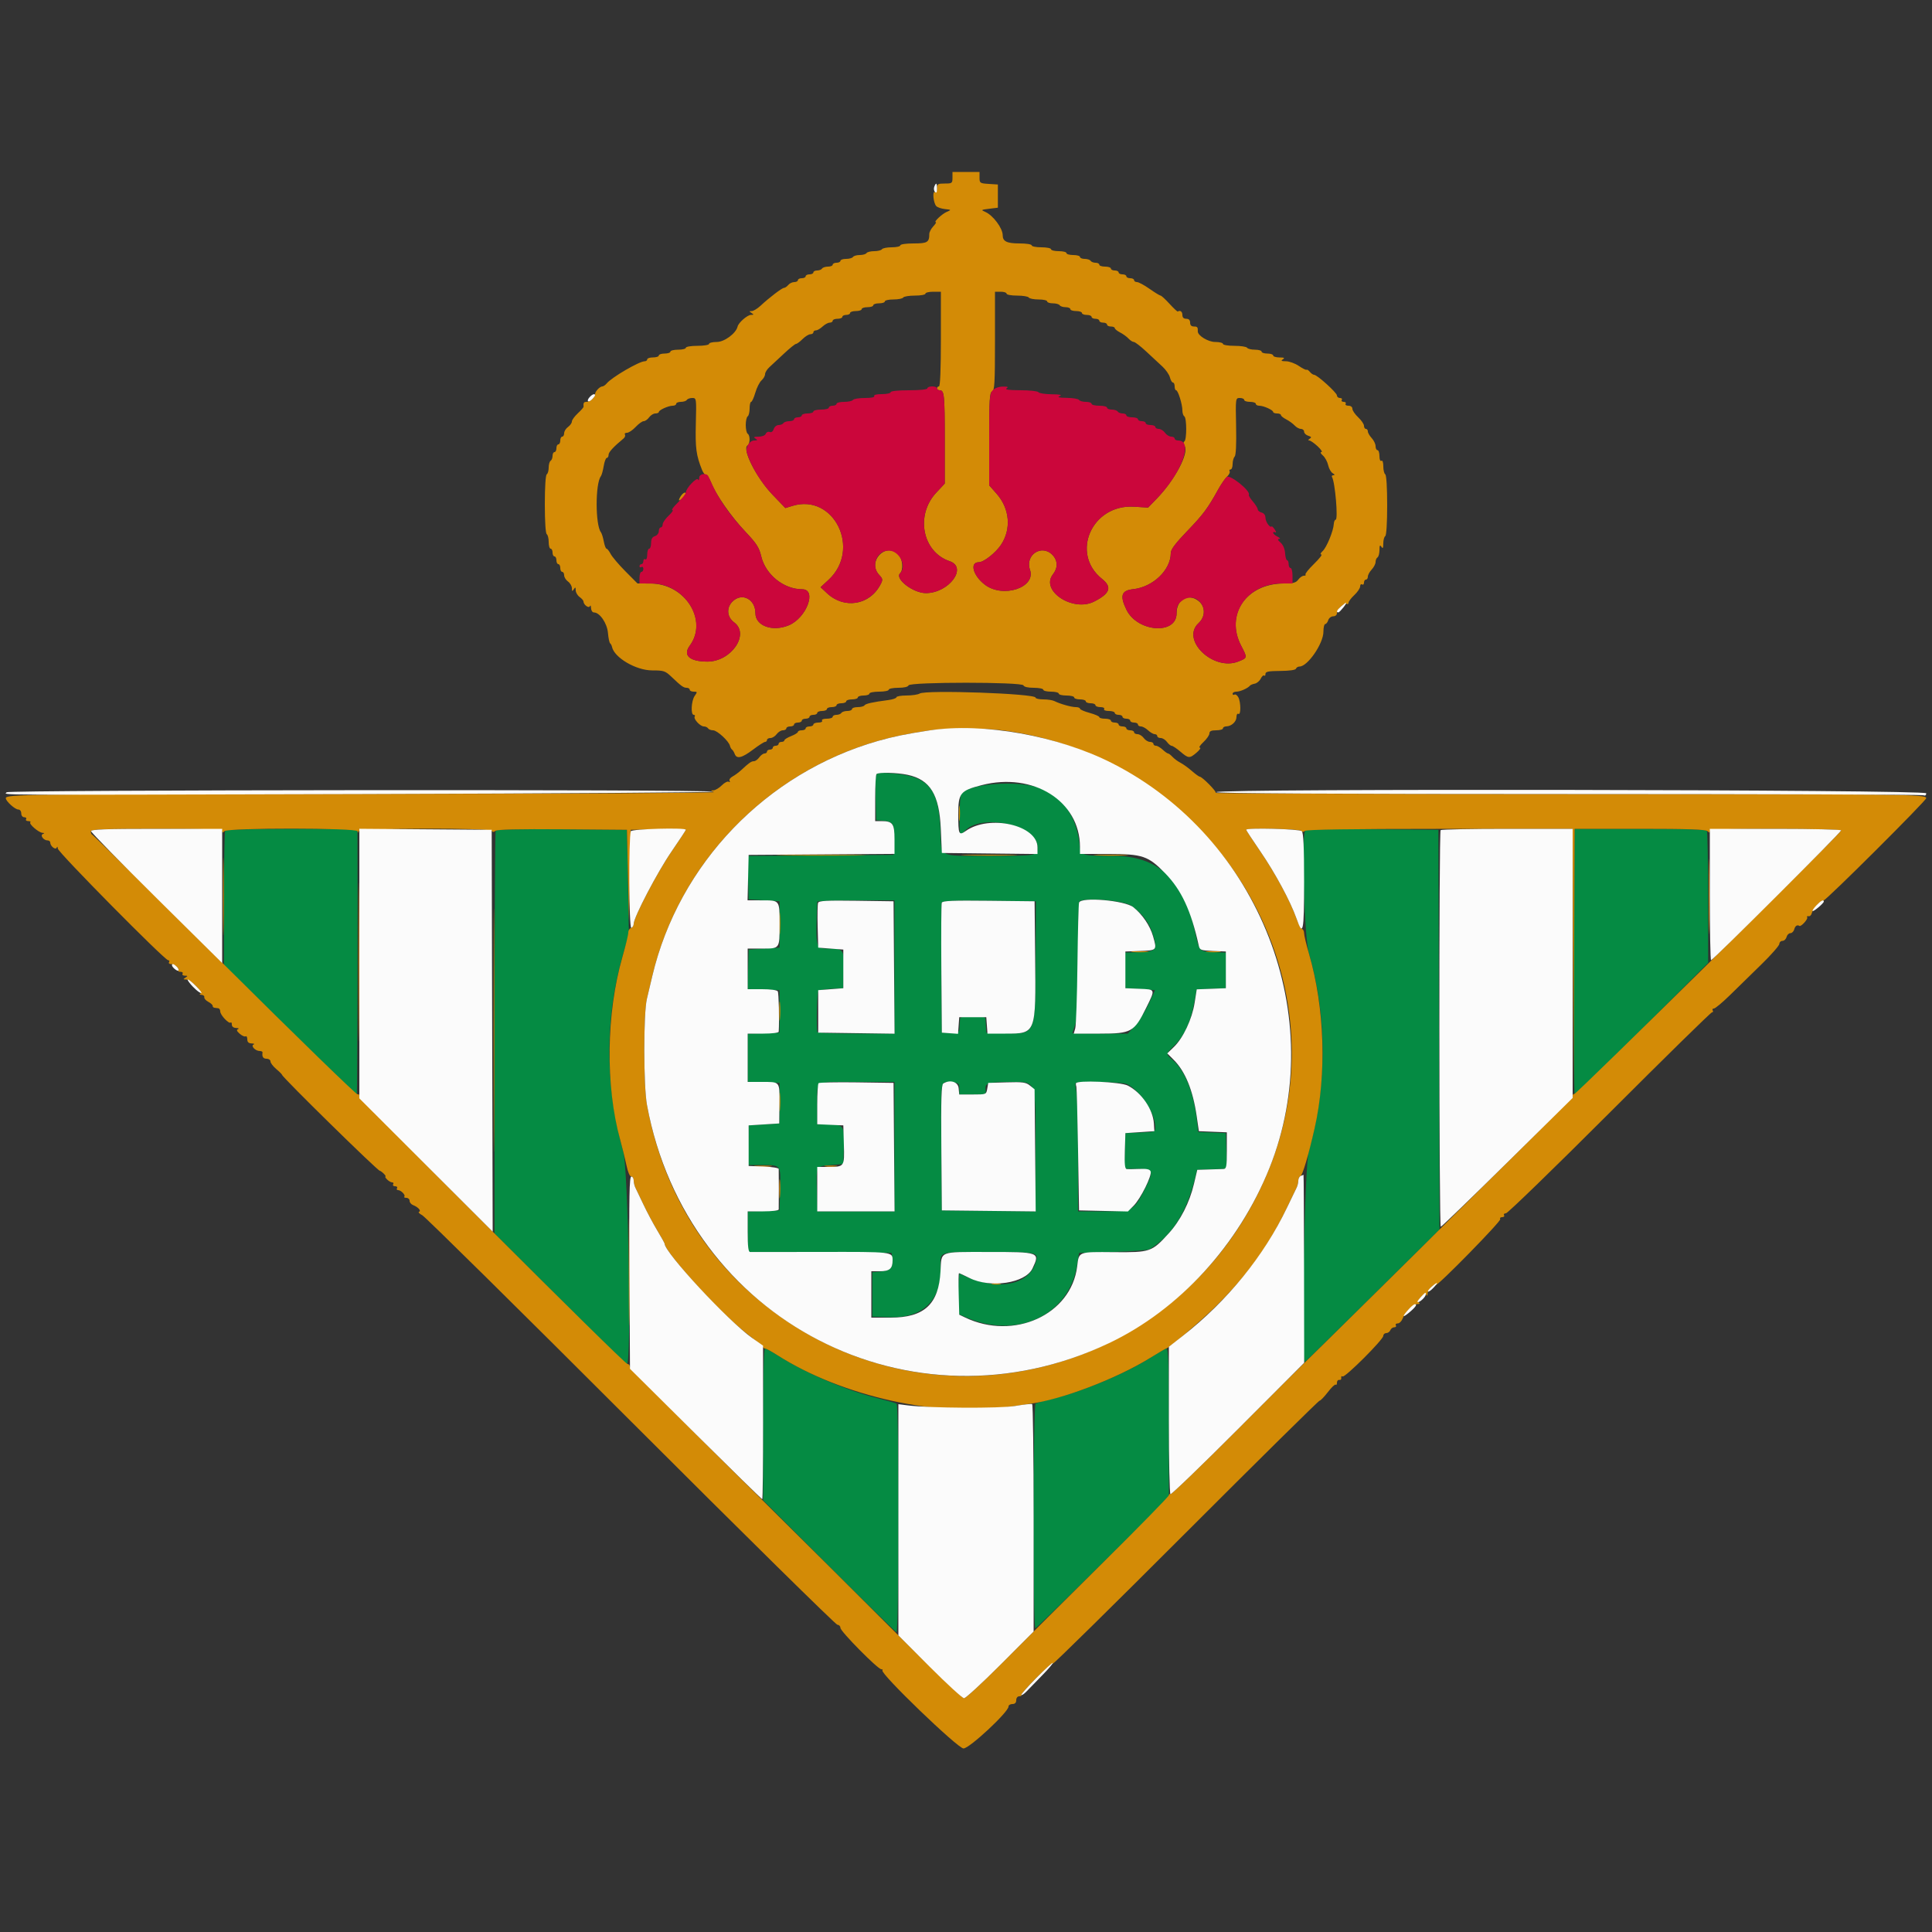 <svg id="svg" version="1.1" xmlns="http://www.w3.org/2000/svg" xmlns:xlink="http://www.w3.org/1999/xlink" width="400" height="400" viewBox="0, 0, 400,400"><rect x="0" y="0" width="400" height="400" fill="#333333" stroke="none"/><g id="svgg"><path id="path0" d="M181.396 160.467 C 181.272 160.789,181.223 163.020,181.286 165.426 L 181.400 169.800 182.870 169.922 C 184.942 170.095,185.255 170.670,185.118 174.063 L 185.000 177.000 169.887 177.105 L 154.774 177.210 154.887 181.705 L 155.000 186.200 158.200 186.400 L 161.400 186.600 161.400 191.400 L 161.400 196.200 158.200 196.400 L 155.000 196.600 154.886 200.684 L 154.772 204.767 158.086 204.884 L 161.400 205.000 161.400 209.400 L 161.400 213.800 158.100 213.916 L 154.800 214.032 154.800 219.000 L 154.800 223.968 158.100 224.084 L 161.400 224.200 161.400 228.400 L 161.400 232.600 158.200 232.800 L 155.000 233.000 154.886 237.100 L 154.772 241.200 157.686 241.206 C 161.735 241.215,161.648 241.102,161.514 246.232 L 161.400 250.600 158.100 250.716 L 154.800 250.832 154.800 255.011 L 154.800 259.190 169.700 259.295 L 184.600 259.400 184.720 260.834 C 184.866 262.571,184.320 263.097,182.195 263.270 L 180.600 263.400 180.600 268.000 L 180.600 272.600 184.287 272.715 C 191.104 272.927,194.997 269.090,194.755 262.396 C 194.633 259.023,194.093 259.199,204.524 259.206 C 215.013 259.213,215.109 259.235,214.396 261.452 C 212.814 266.375,205.873 267.363,198.700 263.687 C 198.535 263.603,198.400 265.448,198.400 267.789 L 198.400 272.045 200.100 272.782 C 210.596 277.334,221.303 272.308,222.984 262.041 L 223.417 259.400 230.408 259.200 C 234.254 259.090,237.670 258.837,238.000 258.638 C 242.674 255.818,245.738 250.973,247.512 243.600 L 247.848 242.200 250.939 242.083 L 254.030 241.966 253.915 238.283 L 253.800 234.600 250.937 234.483 L 248.075 234.366 247.796 231.883 C 247.175 226.346,245.358 221.724,242.984 219.640 C 241.276 218.140,241.265 218.297,243.226 216.374 C 245.194 214.446,246.520 211.581,247.235 207.715 L 247.768 204.831 250.784 204.715 L 253.800 204.600 253.915 200.919 L 254.030 197.237 251.357 197.119 C 248.272 196.982,248.338 197.054,247.392 192.800 C 245.005 182.072,239.737 177.203,230.508 177.194 C 223.683 177.187,223.797 177.229,223.485 174.600 C 222.813 168.920,220.026 164.996,215.388 163.197 C 210.850 161.438,200.341 162.230,198.979 164.433 C 198.642 164.979,198.515 172.424,198.839 172.624 C 198.988 172.716,199.331 172.524,199.603 172.197 C 202.884 168.243,214.800 170.732,214.800 175.371 C 214.800 177.202,214.805 177.201,204.667 177.194 C 194.012 177.187,194.943 177.691,194.707 171.800 C 194.364 163.225,192.218 160.700,184.789 160.127 C 182.218 159.929,181.577 159.993,181.396 160.467 M46.616 171.974 C 46.489 172.179,46.379 178.522,46.373 186.068 L 46.360 199.788 60.053 213.287 C 67.585 220.712,73.809 226.725,73.884 226.649 C 73.981 226.552,74.071 184.767,74.002 171.900 C 73.999 171.455,46.892 171.528,46.616 171.974 M102.625 171.960 C 102.499 172.164,102.393 191.019,102.391 213.861 L 102.385 255.391 115.893 268.893 C 123.322 276.318,129.580 282.395,129.800 282.397 C 130.779 282.405,130.079 242.137,129.036 238.400 C 125.247 224.835,125.207 210.816,128.918 197.872 L 130.200 193.400 130.000 182.600 L 129.800 171.800 116.327 171.695 C 108.366 171.633,102.760 171.741,102.625 171.960 M270.272 171.862 C 269.387 172.746,270.008 194.014,271.020 197.494 C 274.792 210.459,274.770 224.924,270.958 238.383 C 270.091 241.445,269.336 282.000,270.146 282.000 C 270.226 282.000,276.532 275.835,284.159 268.300 L 298.027 254.600 297.913 213.200 L 297.800 171.800 284.172 171.695 C 276.676 171.637,270.421 171.712,270.272 171.862 M325.908 198.900 C 325.849 213.915,325.895 226.331,326.011 226.491 C 326.127 226.651,332.394 220.608,339.937 213.063 L 353.653 199.343 353.639 185.854 C 353.631 178.435,353.519 172.193,353.389 171.982 C 353.246 171.751,347.780 171.600,339.585 171.600 L 326.016 171.600 325.908 198.900 M185.200 200.200 L 185.200 214.000 177.200 214.000 C 172.150 214.000,169.191 213.853,169.175 213.600 C 169.003 210.855,169.180 205.461,169.450 205.192 C 169.643 205.001,170.880 204.789,172.200 204.722 L 174.600 204.600 174.716 201.060 C 174.855 196.820,174.609 196.400,171.984 196.400 C 168.754 196.400,168.865 196.787,169.190 186.700 C 169.196 186.535,172.800 186.400,177.200 186.400 L 185.200 186.400 185.200 200.200 M214.418 198.552 C 214.351 214.354,214.455 214.099,208.141 213.915 L 204.200 213.800 204.137 212.600 C 204.102 211.940,204.057 211.175,204.037 210.900 C 204.011 210.555,203.194 210.400,201.400 210.400 C 199.606 210.400,198.789 210.555,198.763 210.900 C 198.743 211.175,198.698 211.940,198.663 212.600 C 198.603 213.746,198.519 213.800,196.800 213.800 L 195.000 213.800 194.894 200.603 C 194.836 193.345,194.877 187.177,194.985 186.896 C 195.137 186.498,197.297 186.409,204.825 186.493 L 214.469 186.600 214.418 198.552 M234.254 187.540 C 236.517 189.180,237.832 190.889,238.593 193.178 C 239.746 196.651,239.520 196.980,235.885 197.117 L 232.770 197.234 232.885 200.917 L 233.000 204.600 236.070 204.800 L 239.140 205.000 237.822 207.841 C 237.098 209.404,235.830 211.429,235.006 212.341 L 233.507 214.000 227.753 214.000 C 224.589 214.000,222.003 213.955,222.006 213.900 C 222.009 213.845,222.271 213.080,222.588 212.200 C 223.040 210.948,223.169 208.028,223.182 198.767 C 223.192 192.258,223.320 186.813,223.467 186.667 C 224.388 185.745,232.706 186.419,234.254 187.540 M185.200 237.400 L 185.200 250.800 177.226 250.800 L 169.251 250.800 169.126 246.559 C 168.973 241.418,168.956 241.449,172.085 241.200 L 174.600 241.000 174.716 237.460 C 174.859 233.093,174.660 232.800,171.551 232.800 L 169.200 232.800 169.200 228.667 C 169.200 223.531,168.369 224.000,177.467 224.000 L 185.200 224.000 185.200 237.400 M198.614 225.400 L 198.629 226.600 201.414 226.600 C 204.122 226.600,204.196 226.573,204.066 225.645 C 203.869 224.251,204.568 224.013,208.871 224.006 C 214.724 223.997,214.400 223.151,214.400 238.461 L 214.400 250.814 204.700 250.707 L 195.000 250.600 194.894 237.803 C 194.773 223.076,194.650 223.914,196.896 224.077 C 198.491 224.192,198.601 224.276,198.614 225.400 M233.326 224.447 C 236.166 225.899,239.200 230.522,239.200 233.398 C 239.200 234.329,239.081 234.371,236.100 234.483 L 233.000 234.600 232.885 238.300 L 232.770 242.000 235.398 242.000 C 238.807 242.000,238.960 242.415,236.974 246.277 C 234.699 250.699,234.506 250.800,228.346 250.800 L 223.200 250.800 223.190 239.100 C 223.185 232.665,223.026 226.734,222.837 225.920 C 222.648 225.106,222.592 224.341,222.713 224.220 C 223.134 223.799,232.449 223.998,233.326 224.447 M158.000 294.914 L 158.000 310.627 171.606 324.214 C 179.090 331.686,185.390 337.860,185.606 337.933 C 186.126 338.109,186.149 290.939,185.629 290.618 C 185.425 290.492,183.572 289.961,181.511 289.438 C 174.862 287.752,166.624 284.198,160.892 280.544 C 159.733 279.805,158.608 279.200,158.392 279.200 C 158.143 279.200,158.000 284.912,158.000 294.914 M238.600 280.837 C 233.559 284.143,224.305 288.071,218.020 289.572 C 216.266 289.990,214.645 290.449,214.416 290.590 C 213.875 290.925,213.831 337.327,214.372 337.133 C 214.577 337.060,220.877 330.926,228.372 323.503 L 242.000 310.006 242.000 294.603 C 242.000 282.531,241.892 279.207,241.500 279.231 C 241.225 279.249,239.920 279.971,238.600 280.837 " stroke="none" fill="#058b43" fill-rule="evenodd"></path><path id="path1" d="M197.200 36.800 C 197.200 37.933,197.111 38.000,195.600 38.000 C 194.150 38.000,194.000 38.096,194.000 39.024 C 194.000 39.654,193.834 39.945,193.569 39.781 C 192.996 39.427,193.243 42.032,193.842 42.670 C 194.085 42.929,194.895 43.207,195.642 43.289 C 196.992 43.436,196.994 43.440,196.000 43.873 C 195.010 44.304,193.219 46.000,193.754 46.000 C 193.906 46.000,193.664 46.394,193.216 46.875 C 192.767 47.357,192.400 48.062,192.400 48.443 C 192.400 50.165,192.011 50.400,189.157 50.400 C 187.586 50.400,186.400 50.572,186.400 50.800 C 186.400 51.020,185.601 51.200,184.624 51.200 C 183.647 51.200,182.736 51.380,182.600 51.600 C 182.464 51.820,181.744 52.000,181.000 52.000 C 180.256 52.000,179.536 52.180,179.400 52.400 C 179.264 52.620,178.634 52.800,178.000 52.800 C 177.366 52.800,176.736 52.980,176.600 53.200 C 176.464 53.420,175.823 53.600,175.176 53.600 C 174.529 53.600,174.000 53.780,174.000 54.000 C 174.000 54.220,173.640 54.400,173.200 54.400 C 172.760 54.400,172.400 54.580,172.400 54.800 C 172.400 55.020,171.961 55.200,171.424 55.200 C 170.887 55.200,170.336 55.380,170.200 55.600 C 170.064 55.820,169.603 56.000,169.176 56.000 C 168.749 56.000,168.400 56.180,168.400 56.400 C 168.400 56.620,168.040 56.800,167.600 56.800 C 167.160 56.800,166.800 56.980,166.800 57.200 C 166.800 57.420,166.440 57.600,166.000 57.600 C 165.560 57.600,165.200 57.780,165.200 58.000 C 165.200 58.220,164.862 58.400,164.449 58.400 C 164.036 58.400,163.474 58.670,163.200 59.000 C 162.926 59.330,162.534 59.600,162.328 59.600 C 161.914 59.600,159.305 61.585,157.463 63.300 C 156.813 63.905,155.993 64.403,155.641 64.406 C 155.081 64.411,155.076 64.461,155.600 64.800 C 156.110 65.129,156.092 65.189,155.482 65.194 C 154.734 65.200,152.899 66.801,152.709 67.613 C 152.380 69.022,149.980 70.800,148.407 70.800 C 147.523 70.800,146.800 70.980,146.800 71.200 C 146.800 71.422,145.733 71.600,144.400 71.600 C 143.067 71.600,142.000 71.778,142.000 72.000 C 142.000 72.220,141.280 72.400,140.400 72.400 C 139.520 72.400,138.800 72.580,138.800 72.800 C 138.800 73.020,138.260 73.200,137.600 73.200 C 136.940 73.200,136.400 73.380,136.400 73.600 C 136.400 73.820,135.860 74.000,135.200 74.000 C 134.540 74.000,134.000 74.180,134.000 74.400 C 134.000 74.620,133.758 74.800,133.461 74.800 C 132.348 74.800,126.675 78.104,125.634 79.359 C 125.341 79.712,124.931 80.000,124.722 80.000 C 124.196 80.000,123.200 81.046,123.200 81.600 C 123.200 82.262,122.161 83.200,121.429 83.200 C 120.873 83.200,120.747 83.410,120.820 84.221 C 120.831 84.343,120.291 84.955,119.620 85.582 C 118.949 86.208,118.400 86.969,118.400 87.272 C 118.400 87.575,118.040 88.083,117.600 88.400 C 117.160 88.717,116.800 89.297,116.800 89.688 C 116.800 90.080,116.620 90.400,116.400 90.400 C 116.180 90.400,116.000 90.760,116.000 91.200 C 116.000 91.640,115.820 92.000,115.600 92.000 C 115.380 92.000,115.200 92.360,115.200 92.800 C 115.200 93.240,115.020 93.600,114.800 93.600 C 114.580 93.600,114.400 93.949,114.400 94.376 C 114.400 94.803,114.220 95.264,114.000 95.400 C 113.780 95.536,113.600 96.166,113.600 96.800 C 113.600 97.434,113.420 98.064,113.200 98.200 C 112.962 98.347,112.800 100.863,112.800 104.400 C 112.800 107.937,112.962 110.453,113.200 110.600 C 113.420 110.736,113.600 111.467,113.600 112.224 C 113.600 112.981,113.780 113.600,114.000 113.600 C 114.220 113.600,114.400 113.960,114.400 114.400 C 114.400 114.840,114.580 115.200,114.800 115.200 C 115.020 115.200,115.200 115.560,115.200 116.000 C 115.200 116.440,115.380 116.800,115.600 116.800 C 115.820 116.800,116.000 117.160,116.000 117.600 C 116.000 118.040,116.180 118.400,116.400 118.400 C 116.620 118.400,116.800 118.720,116.800 119.112 C 116.800 119.503,117.160 120.083,117.600 120.400 C 118.040 120.717,118.403 121.342,118.406 121.788 C 118.411 122.459,118.480 122.496,118.800 122.000 C 119.120 121.504,119.189 121.541,119.194 122.212 C 119.197 122.658,119.560 123.283,120.000 123.600 C 120.440 123.917,120.800 124.330,120.800 124.517 C 120.800 125.207,121.921 126.029,122.136 125.496 C 122.247 125.223,122.351 125.405,122.368 125.900 C 122.386 126.395,122.655 126.800,122.966 126.800 C 124.170 126.800,125.699 129.031,125.872 131.040 C 125.964 132.105,126.165 133.072,126.319 133.188 C 126.474 133.305,126.648 133.634,126.707 133.920 C 127.165 136.153,131.677 138.800,135.025 138.800 C 137.414 138.800,137.739 138.907,138.992 140.100 C 141.072 142.081,141.514 142.400,142.183 142.400 C 142.522 142.400,142.800 142.580,142.800 142.800 C 142.800 143.020,143.170 143.200,143.623 143.200 C 144.393 143.200,144.406 143.257,143.823 144.089 C 143.121 145.090,142.973 148.000,143.624 148.000 C 143.857 148.000,143.950 148.157,143.832 148.348 C 143.528 148.840,144.966 150.400,145.723 150.400 C 146.070 150.400,146.464 150.580,146.600 150.800 C 146.736 151.020,147.203 151.200,147.637 151.200 C 148.471 151.200,150.908 153.444,151.132 154.418 C 151.205 154.734,151.398 155.084,151.561 155.196 C 151.725 155.308,151.975 155.715,152.117 156.100 C 152.520 157.194,153.621 156.932,155.908 155.198 C 157.068 154.319,158.193 153.600,158.408 153.600 C 158.624 153.600,158.800 153.420,158.800 153.200 C 158.800 152.980,159.120 152.800,159.512 152.800 C 159.903 152.800,160.483 152.440,160.800 152.000 C 161.117 151.560,161.697 151.200,162.088 151.200 C 162.480 151.200,162.800 151.020,162.800 150.800 C 162.800 150.580,163.160 150.400,163.600 150.400 C 164.040 150.400,164.400 150.220,164.400 150.000 C 164.400 149.780,164.760 149.600,165.200 149.600 C 165.640 149.600,166.000 149.420,166.000 149.200 C 166.000 148.980,166.360 148.800,166.800 148.800 C 167.240 148.800,167.600 148.620,167.600 148.400 C 167.600 148.180,167.960 148.000,168.400 148.000 C 168.840 148.000,169.200 147.820,169.200 147.600 C 169.200 147.380,169.650 147.200,170.200 147.200 C 170.750 147.200,171.200 147.020,171.200 146.800 C 171.200 146.580,171.650 146.400,172.200 146.400 C 172.750 146.400,173.200 146.220,173.200 146.000 C 173.200 145.780,173.650 145.600,174.200 145.600 C 174.750 145.600,175.200 145.420,175.200 145.200 C 175.200 144.980,175.740 144.800,176.400 144.800 C 177.060 144.800,177.600 144.620,177.600 144.400 C 177.600 144.180,178.140 144.000,178.800 144.000 C 179.460 144.000,180.000 143.820,180.000 143.600 C 180.000 143.380,180.900 143.200,182.000 143.200 C 183.100 143.200,184.000 143.020,184.000 142.800 C 184.000 142.580,184.885 142.400,185.967 142.400 C 187.184 142.400,187.997 142.210,188.100 141.900 C 188.342 141.173,211.658 141.173,211.900 141.900 C 212.003 142.210,212.816 142.400,214.033 142.400 C 215.115 142.400,216.000 142.580,216.000 142.800 C 216.000 143.020,216.720 143.200,217.600 143.200 C 218.480 143.200,219.200 143.380,219.200 143.600 C 219.200 143.820,219.920 144.000,220.800 144.000 C 221.680 144.000,222.400 144.180,222.400 144.400 C 222.400 144.620,222.940 144.800,223.600 144.800 C 224.260 144.800,224.800 144.980,224.800 145.200 C 224.800 145.420,225.250 145.600,225.800 145.600 C 226.350 145.600,226.800 145.780,226.800 146.000 C 226.800 146.220,227.261 146.400,227.824 146.400 C 228.404 146.400,228.740 146.573,228.600 146.800 C 228.456 147.033,228.863 147.200,229.576 147.200 C 230.249 147.200,230.800 147.380,230.800 147.600 C 230.800 147.820,231.160 148.000,231.600 148.000 C 232.040 148.000,232.400 148.180,232.400 148.400 C 232.400 148.620,232.760 148.800,233.200 148.800 C 233.640 148.800,234.000 148.980,234.000 149.200 C 234.000 149.420,234.360 149.600,234.800 149.600 C 235.240 149.600,235.600 149.780,235.600 150.000 C 235.600 150.220,235.878 150.400,236.217 150.400 C 236.556 150.400,237.220 150.760,237.692 151.200 C 238.164 151.640,238.787 152.000,239.075 152.000 C 239.364 152.000,239.600 152.180,239.600 152.400 C 239.600 152.620,239.920 152.800,240.312 152.800 C 240.703 152.800,241.283 153.160,241.600 153.600 C 241.917 154.040,242.362 154.407,242.588 154.416 C 242.815 154.425,243.623 154.965,244.385 155.616 C 246.067 157.054,246.290 157.066,247.762 155.800 C 248.401 155.250,248.697 154.800,248.420 154.800 C 248.142 154.800,248.474 154.278,249.158 153.640 C 249.841 153.001,250.400 152.191,250.400 151.840 C 250.400 151.375,250.784 151.200,251.800 151.200 C 252.570 151.200,253.200 151.020,253.200 150.800 C 253.200 150.580,253.515 150.394,253.900 150.387 C 254.972 150.368,256.000 149.411,256.000 148.432 C 256.000 147.948,256.180 147.664,256.400 147.800 C 256.937 148.132,256.921 145.374,256.380 144.363 C 256.149 143.931,255.789 143.683,255.580 143.812 C 255.371 143.942,255.200 143.857,255.200 143.624 C 255.200 143.391,255.562 143.200,256.005 143.200 C 256.776 143.200,258.378 142.481,258.800 141.946 C 258.910 141.807,259.355 141.625,259.790 141.543 C 260.224 141.460,260.780 140.991,261.026 140.499 C 261.271 140.007,261.590 139.724,261.736 139.869 C 261.881 140.014,262.000 139.863,262.000 139.532 C 262.000 139.050,262.615 138.926,265.085 138.910 C 266.978 138.898,268.227 138.719,268.318 138.445 C 268.400 138.200,268.728 138.000,269.047 138.000 C 270.729 138.000,274.000 133.238,274.000 130.788 C 274.000 129.915,274.168 129.200,274.373 129.200 C 274.578 129.200,274.860 128.840,275.000 128.400 C 275.140 127.960,275.602 127.600,276.027 127.600 C 276.475 127.600,276.800 127.326,276.800 126.947 C 276.800 126.172,278.352 124.723,278.852 125.032 C 279.043 125.150,279.200 125.039,279.200 124.784 C 279.200 124.529,279.740 123.817,280.400 123.200 C 281.060 122.583,281.600 121.781,281.600 121.416 C 281.600 121.051,281.780 120.864,282.000 121.000 C 282.220 121.136,282.400 120.967,282.400 120.624 C 282.400 120.281,282.580 120.000,282.800 120.000 C 283.020 120.000,283.200 119.722,283.200 119.383 C 283.200 119.044,283.560 118.380,284.000 117.908 C 284.440 117.436,284.800 116.734,284.800 116.348 C 284.800 115.963,284.980 115.536,285.200 115.400 C 285.420 115.264,285.603 114.578,285.606 113.876 C 285.611 112.905,285.705 112.743,286.000 113.200 C 286.295 113.657,286.389 113.495,286.394 112.524 C 286.397 111.822,286.580 111.136,286.800 111.000 C 287.039 110.853,287.200 108.270,287.200 104.600 C 287.200 100.930,287.039 98.347,286.800 98.200 C 286.580 98.064,286.400 97.323,286.400 96.553 C 286.400 95.721,286.238 95.253,286.000 95.400 C 285.767 95.544,285.600 95.137,285.600 94.424 C 285.600 93.751,285.420 93.200,285.200 93.200 C 284.980 93.200,284.800 92.832,284.800 92.383 C 284.800 91.934,284.440 91.180,284.000 90.708 C 283.560 90.236,283.200 89.613,283.200 89.325 C 283.200 89.036,283.020 88.800,282.800 88.800 C 282.580 88.800,282.400 88.512,282.400 88.160 C 282.400 87.809,281.860 87.017,281.200 86.400 C 280.540 85.783,280.000 84.991,280.000 84.640 C 280.000 84.261,279.664 84.000,279.176 84.000 C 278.723 84.000,278.464 83.820,278.600 83.600 C 278.736 83.380,278.556 83.200,278.200 83.200 C 277.844 83.200,277.664 83.020,277.800 82.800 C 277.936 82.580,277.767 82.400,277.424 82.400 C 277.081 82.400,276.800 82.164,276.800 81.876 C 276.800 81.312,272.700 77.600,272.076 77.600 C 271.868 77.600,271.470 77.326,271.192 76.990 C 270.914 76.655,270.607 76.460,270.510 76.556 C 270.414 76.653,269.694 76.297,268.912 75.766 C 268.129 75.235,266.928 74.797,266.244 74.794 C 265.294 74.789,265.142 74.696,265.600 74.400 C 266.055 74.106,265.886 74.011,264.900 74.006 C 264.185 74.003,263.600 73.820,263.600 73.600 C 263.600 73.380,263.060 73.200,262.400 73.200 C 261.740 73.200,261.200 73.020,261.200 72.800 C 261.200 72.580,260.581 72.400,259.824 72.400 C 259.067 72.400,258.336 72.220,258.200 72.000 C 258.064 71.780,256.883 71.600,255.576 71.600 C 254.259 71.600,253.200 71.422,253.200 71.200 C 253.200 70.980,252.472 70.800,251.582 70.800 C 250.133 70.800,247.953 69.470,247.991 68.609 C 248.028 67.754,247.907 67.600,247.200 67.600 C 246.667 67.600,246.400 67.333,246.400 66.800 C 246.400 66.267,246.133 66.000,245.600 66.000 C 245.067 66.000,244.800 65.733,244.800 65.200 C 244.800 64.508,244.347 64.176,243.845 64.500 C 243.760 64.555,242.991 63.835,242.136 62.900 C 241.282 61.965,240.450 61.200,240.287 61.200 C 240.125 61.200,239.095 60.570,238.000 59.800 C 236.905 59.030,235.736 58.400,235.404 58.400 C 235.072 58.400,234.800 58.220,234.800 58.000 C 234.800 57.780,234.440 57.600,234.000 57.600 C 233.560 57.600,233.200 57.420,233.200 57.200 C 233.200 56.980,232.840 56.800,232.400 56.800 C 231.960 56.800,231.600 56.620,231.600 56.400 C 231.600 56.180,231.240 56.000,230.800 56.000 C 230.360 56.000,230.000 55.820,230.000 55.600 C 230.000 55.380,229.460 55.200,228.800 55.200 C 228.140 55.200,227.600 55.020,227.600 54.800 C 227.600 54.580,227.251 54.400,226.824 54.400 C 226.397 54.400,225.936 54.220,225.800 54.000 C 225.664 53.780,225.113 53.600,224.576 53.600 C 224.039 53.600,223.600 53.420,223.600 53.200 C 223.600 52.980,222.970 52.800,222.200 52.800 C 221.430 52.800,220.800 52.620,220.800 52.400 C 220.800 52.180,220.080 52.000,219.200 52.000 C 218.320 52.000,217.600 51.820,217.600 51.600 C 217.600 51.380,216.700 51.200,215.600 51.200 C 214.500 51.200,213.600 51.020,213.600 50.800 C 213.600 50.576,212.493 50.400,211.080 50.400 C 208.470 50.400,207.600 49.979,207.600 48.715 C 207.600 47.251,205.612 44.581,204.000 43.880 C 203.053 43.469,203.096 43.434,204.800 43.223 L 206.600 43.000 206.600 40.600 L 206.600 38.200 204.700 38.078 C 202.891 37.962,202.800 37.900,202.800 36.778 L 202.800 35.600 200.000 35.600 L 197.200 35.600 197.200 36.800 M194.800 70.200 C 194.800 76.467,194.656 80.000,194.400 80.000 C 194.180 80.000,194.000 80.180,194.000 80.400 C 194.000 80.620,194.251 80.800,194.557 80.800 C 195.501 80.800,195.600 81.772,195.600 91.091 L 195.600 100.117 193.833 102.006 C 189.480 106.660,190.968 114.285,196.600 116.182 C 200.422 117.469,196.462 122.800,191.685 122.800 C 189.061 122.800,185.206 119.834,186.347 118.693 C 187.084 117.956,186.882 115.682,186.000 114.800 C 183.353 112.153,179.464 116.300,182.031 119.033 C 182.799 119.851,182.817 120.005,182.269 121.059 C 180.058 125.310,174.793 126.157,171.235 122.833 L 169.891 121.577 171.532 120.063 C 178.372 113.748,172.680 102.090,164.053 104.741 L 162.600 105.188 159.970 102.452 C 156.633 98.981,153.571 92.960,154.768 92.220 C 155.311 91.884,155.335 90.131,154.800 89.800 C 154.580 89.664,154.400 88.854,154.400 88.000 C 154.400 87.146,154.580 86.336,154.800 86.200 C 155.020 86.064,155.200 85.333,155.200 84.576 C 155.200 83.819,155.341 83.200,155.513 83.200 C 155.685 83.200,156.075 82.345,156.380 81.300 C 156.685 80.255,157.265 79.109,157.667 78.753 C 158.070 78.397,158.400 77.819,158.400 77.467 C 158.400 77.116,158.805 76.461,159.300 76.013 C 159.795 75.565,161.157 74.298,162.327 73.199 C 163.496 72.100,164.613 71.200,164.808 71.200 C 165.004 71.200,165.614 70.750,166.164 70.200 C 166.714 69.650,167.442 69.200,167.782 69.200 C 168.122 69.200,168.400 69.020,168.400 68.800 C 168.400 68.580,168.636 68.400,168.925 68.400 C 169.213 68.400,169.836 68.040,170.308 67.600 C 170.780 67.160,171.444 66.800,171.783 66.800 C 172.122 66.800,172.400 66.620,172.400 66.400 C 172.400 66.180,172.850 66.000,173.400 66.000 C 173.950 66.000,174.400 65.820,174.400 65.600 C 174.400 65.380,174.760 65.200,175.200 65.200 C 175.640 65.200,176.000 65.020,176.000 64.800 C 176.000 64.580,176.540 64.400,177.200 64.400 C 177.860 64.400,178.400 64.220,178.400 64.000 C 178.400 63.780,178.940 63.600,179.600 63.600 C 180.260 63.600,180.800 63.420,180.800 63.200 C 180.800 62.980,181.340 62.800,182.000 62.800 C 182.660 62.800,183.200 62.620,183.200 62.400 C 183.200 62.180,183.999 62.000,184.976 62.000 C 185.953 62.000,186.864 61.820,187.000 61.600 C 187.136 61.380,188.227 61.200,189.424 61.200 C 190.621 61.200,191.600 61.020,191.600 60.800 C 191.600 60.580,192.320 60.400,193.200 60.400 L 194.800 60.400 194.800 70.200 M208.400 60.800 C 208.400 61.020,209.379 61.200,210.576 61.200 C 211.773 61.200,212.864 61.380,213.000 61.600 C 213.136 61.820,214.047 62.000,215.024 62.000 C 216.001 62.000,216.800 62.180,216.800 62.400 C 216.800 62.620,217.329 62.800,217.976 62.800 C 218.623 62.800,219.264 62.980,219.400 63.200 C 219.536 63.420,220.087 63.600,220.624 63.600 C 221.161 63.600,221.600 63.780,221.600 64.000 C 221.600 64.220,222.140 64.400,222.800 64.400 C 223.460 64.400,224.000 64.580,224.000 64.800 C 224.000 65.020,224.450 65.200,225.000 65.200 C 225.550 65.200,226.000 65.380,226.000 65.600 C 226.000 65.820,226.360 66.000,226.800 66.000 C 227.240 66.000,227.600 66.180,227.600 66.400 C 227.600 66.620,227.960 66.800,228.400 66.800 C 228.840 66.800,229.200 66.980,229.200 67.200 C 229.200 67.420,229.560 67.600,230.000 67.600 C 230.440 67.600,230.800 67.750,230.800 67.932 C 230.800 68.115,231.295 68.519,231.900 68.830 C 232.505 69.140,233.291 69.711,233.647 70.097 C 234.003 70.484,234.497 70.800,234.745 70.800 C 234.993 70.800,236.142 71.682,237.298 72.760 C 238.454 73.838,239.975 75.251,240.677 75.899 C 241.379 76.548,242.074 77.556,242.220 78.139 C 242.367 78.723,242.647 79.200,242.843 79.200 C 243.040 79.200,243.200 79.560,243.200 80.000 C 243.200 80.440,243.336 80.800,243.503 80.800 C 243.896 80.800,244.800 83.704,244.800 84.970 C 244.800 85.511,244.980 86.064,245.200 86.200 C 245.716 86.519,245.724 91.076,245.208 91.395 C 244.959 91.549,244.985 91.907,245.278 92.377 C 246.182 93.825,243.208 99.410,239.491 103.243 L 237.704 105.087 234.752 104.909 C 226.060 104.384,221.559 114.584,228.158 119.849 C 230.297 121.556,229.837 122.877,226.520 124.553 C 222.112 126.781,215.338 122.293,218.000 118.909 C 219.042 117.585,219.015 116.081,217.930 114.926 C 215.719 112.572,212.169 114.871,213.246 117.960 C 214.531 121.646,207.669 123.924,203.912 121.058 C 201.443 119.175,200.703 116.400,202.670 116.400 C 203.669 116.400,206.118 114.477,207.232 112.819 C 209.418 109.564,209.066 105.323,206.353 102.242 L 204.800 100.477 204.800 90.881 C 204.800 82.721,204.890 81.251,205.400 81.055 C 205.912 80.859,206.000 79.321,206.000 70.613 L 206.000 60.400 207.200 60.400 C 207.860 60.400,208.400 60.580,208.400 60.800 M144.066 87.692 C 143.938 92.790,144.136 94.272,145.353 97.300 C 145.596 97.905,145.988 98.400,146.223 98.400 C 146.458 98.400,146.909 99.071,147.225 99.890 C 148.183 102.374,151.383 106.968,154.315 110.069 C 156.636 112.524,157.170 113.353,157.600 115.171 C 158.500 118.972,162.261 122.000,166.084 122.000 C 169.196 122.000,167.002 127.921,163.319 129.460 C 159.943 130.870,156.400 129.588,156.400 126.955 C 156.400 124.082,153.679 122.635,151.726 124.470 C 150.346 125.766,150.469 127.731,152.000 128.863 C 155.293 131.298,151.389 136.996,146.439 136.979 C 142.757 136.966,141.332 135.670,142.808 133.675 C 146.670 128.451,141.864 120.832,134.693 120.809 L 131.985 120.800 129.493 118.293 C 128.122 116.914,126.745 115.294,126.432 114.693 C 126.120 114.092,125.735 113.600,125.577 113.600 C 125.419 113.600,125.163 112.925,125.009 112.100 C 124.855 111.275,124.587 110.420,124.414 110.200 C 123.244 108.708,123.234 100.120,124.402 98.600 C 124.571 98.380,124.836 97.435,124.990 96.500 C 125.144 95.565,125.434 94.800,125.635 94.800 C 125.836 94.800,126.000 94.512,126.000 94.160 C 126.000 93.613,126.988 92.537,129.109 90.775 C 129.389 90.542,129.513 90.183,129.385 89.976 C 129.257 89.769,129.451 89.600,129.816 89.600 C 130.181 89.600,130.983 89.060,131.600 88.400 C 132.217 87.740,132.969 87.200,133.272 87.200 C 133.575 87.200,134.083 86.840,134.400 86.400 C 134.717 85.960,135.297 85.600,135.688 85.600 C 136.080 85.600,136.401 85.465,136.403 85.300 C 136.407 84.894,138.386 84.000,139.280 84.000 C 139.676 84.000,140.000 83.820,140.000 83.600 C 140.000 83.380,140.439 83.200,140.976 83.200 C 141.513 83.200,142.064 83.020,142.200 82.800 C 142.336 82.580,142.842 82.400,143.324 82.399 C 144.188 82.399,144.198 82.471,144.066 87.692 M257.600 82.800 C 257.600 83.020,258.140 83.200,258.800 83.200 C 259.460 83.200,260.000 83.380,260.000 83.600 C 260.000 83.820,260.324 84.000,260.720 84.000 C 261.614 84.000,263.593 84.894,263.597 85.300 C 263.599 85.465,263.960 85.600,264.400 85.600 C 264.840 85.600,265.200 85.750,265.200 85.932 C 265.200 86.115,265.695 86.519,266.300 86.830 C 266.905 87.140,267.691 87.711,268.047 88.097 C 268.403 88.484,268.988 88.800,269.347 88.800 C 269.706 88.800,270.000 89.058,270.000 89.373 C 270.000 89.688,270.384 90.068,270.853 90.217 C 271.523 90.429,271.587 90.563,271.153 90.838 C 270.822 91.047,270.784 91.190,271.058 91.194 C 271.309 91.197,272.093 91.740,272.800 92.400 C 273.507 93.060,273.858 93.600,273.581 93.600 C 273.292 93.600,273.422 93.898,273.885 94.300 C 274.329 94.686,274.821 95.585,274.978 96.298 C 275.134 97.011,275.563 97.771,275.931 97.985 C 276.363 98.238,276.415 98.380,276.076 98.388 C 275.788 98.395,275.655 98.566,275.781 98.769 C 276.417 99.798,277.080 107.600,276.532 107.600 C 276.349 107.600,276.176 108.005,276.147 108.500 C 276.061 109.952,274.664 113.341,273.839 114.100 C 273.402 114.501,273.286 114.800,273.565 114.800 C 273.834 114.800,273.151 115.679,272.047 116.754 C 270.944 117.829,270.152 118.819,270.287 118.954 C 270.423 119.089,270.273 119.200,269.955 119.200 C 269.637 119.200,269.117 119.560,268.800 120.000 C 268.333 120.647,267.763 120.800,265.812 120.802 C 258.052 120.809,253.623 127.237,256.954 133.657 C 258.289 136.231,258.295 136.195,256.392 136.957 C 251.211 139.030,244.409 132.478,248.147 129.014 C 249.601 127.667,249.601 125.573,248.146 124.429 C 246.009 122.748,243.600 124.102,243.600 126.983 C 243.600 131.496,235.475 130.900,233.210 126.221 C 231.811 123.331,232.167 122.247,234.600 121.985 C 238.718 121.542,242.400 118.005,242.400 114.492 C 242.400 113.768,243.354 112.493,245.760 109.996 C 249.089 106.543,250.039 105.271,252.178 101.400 C 252.786 100.300,253.629 99.074,254.051 98.676 C 254.473 98.278,254.713 97.783,254.585 97.576 C 254.457 97.369,254.543 97.200,254.776 97.200 C 255.009 97.200,255.200 96.696,255.200 96.080 C 255.200 95.464,255.390 94.770,255.621 94.539 C 255.889 94.271,255.998 91.989,255.921 88.258 C 255.800 82.412,255.802 82.399,256.700 82.399 C 257.195 82.400,257.600 82.580,257.600 82.800 M140.893 102.800 C 140.618 103.240,140.498 103.600,140.625 103.600 C 140.925 103.600,142.000 102.527,142.000 102.229 C 142.000 101.720,141.362 102.049,140.893 102.800 M190.400 143.592 C 190.070 143.810,188.855 143.991,187.700 143.994 C 186.545 143.997,185.600 144.162,185.600 144.360 C 185.600 144.558,184.835 144.819,183.900 144.941 C 180.640 145.366,179.191 145.691,178.973 146.044 C 178.852 146.240,178.223 146.400,177.576 146.400 C 176.929 146.400,176.400 146.580,176.400 146.800 C 176.400 147.020,175.961 147.200,175.424 147.200 C 174.887 147.200,174.336 147.380,174.200 147.600 C 174.064 147.820,173.603 148.000,173.176 148.000 C 172.749 148.000,172.400 148.180,172.400 148.400 C 172.400 148.620,171.849 148.800,171.176 148.800 C 170.463 148.800,170.056 148.967,170.200 149.200 C 170.340 149.427,170.004 149.600,169.424 149.600 C 168.861 149.600,168.400 149.780,168.400 150.000 C 168.400 150.220,168.040 150.400,167.600 150.400 C 167.160 150.400,166.800 150.580,166.800 150.800 C 166.800 151.020,166.440 151.200,166.000 151.200 C 165.560 151.200,165.200 151.346,165.200 151.525 C 165.200 151.704,164.570 152.098,163.800 152.400 C 163.030 152.702,162.400 153.096,162.400 153.275 C 162.400 153.454,162.130 153.600,161.800 153.600 C 161.470 153.600,161.200 153.780,161.200 154.000 C 161.200 154.220,160.930 154.400,160.600 154.400 C 160.270 154.400,160.000 154.580,160.000 154.800 C 160.000 155.020,159.730 155.200,159.400 155.200 C 159.070 155.200,158.800 155.380,158.800 155.600 C 158.800 155.820,158.570 156.000,158.288 156.000 C 158.007 156.000,157.517 156.360,157.200 156.800 C 156.883 157.240,156.386 157.600,156.095 157.600 C 155.556 157.600,155.070 157.940,153.450 159.449 C 152.949 159.916,152.143 160.510,151.658 160.769 C 151.174 161.028,150.900 161.439,151.051 161.682 C 151.210 161.939,151.141 162.011,150.888 161.854 C 150.648 161.706,149.998 162.038,149.444 162.592 C 148.890 163.147,148.113 163.613,147.718 163.628 C 147.083 163.653,147.093 163.696,147.800 164.000 C 148.250 164.193,116.659 164.356,75.533 164.372 C 4.893 164.399,1.200 164.443,1.200 165.261 C 1.200 165.870,3.110 167.600,3.782 167.600 C 4.133 167.600,4.400 167.945,4.400 168.400 C 4.400 168.858,4.667 169.200,5.024 169.200 C 5.367 169.200,5.536 169.380,5.400 169.600 C 5.264 169.820,5.463 170.000,5.843 170.000 C 6.223 170.000,6.417 170.117,6.274 170.260 C 5.936 170.598,8.020 172.389,8.800 172.431 C 9.234 172.454,9.257 172.521,8.883 172.670 C 8.233 172.931,9.010 174.000,9.849 174.000 C 10.152 174.000,10.400 174.193,10.400 174.429 C 10.400 175.183,11.506 176.067,11.736 175.496 C 11.856 175.200,11.950 175.278,11.968 175.690 C 12.003 176.446,34.093 198.800,34.806 198.800 C 35.049 198.800,35.136 198.980,35.000 199.200 C 34.864 199.420,35.046 199.600,35.405 199.600 C 36.168 199.600,37.275 200.592,36.914 200.952 C 36.778 201.089,36.977 201.200,37.357 201.200 C 37.737 201.200,37.936 201.380,37.800 201.600 C 37.664 201.820,37.878 202.003,38.276 202.006 C 38.890 202.011,38.909 202.071,38.400 202.400 C 37.890 202.730,37.906 202.789,38.513 202.794 C 39.448 202.802,42.142 205.473,41.485 205.740 C 41.213 205.850,41.307 205.951,41.700 205.968 C 42.085 205.986,42.355 206.210,42.300 206.467 C 42.245 206.724,42.616 207.152,43.125 207.417 C 43.634 207.682,44.039 208.057,44.025 208.249 C 44.011 208.442,44.180 208.623,44.400 208.650 C 44.620 208.678,44.980 208.722,45.200 208.750 C 45.420 208.778,45.600 209.078,45.600 209.418 C 45.600 210.146,47.405 212.062,47.758 211.709 C 47.891 211.576,48.000 211.767,48.000 212.133 C 48.000 212.549,48.339 212.812,48.900 212.832 C 49.395 212.849,49.568 212.956,49.284 213.070 C 48.913 213.219,49.012 213.490,49.635 214.031 C 50.113 214.445,50.660 214.687,50.852 214.568 C 51.043 214.450,51.200 214.723,51.200 215.176 C 51.200 215.754,51.468 216.009,52.100 216.032 C 52.595 216.049,52.777 216.153,52.504 216.264 C 51.851 216.527,52.868 217.600,53.771 217.600 C 54.117 217.600,54.379 217.735,54.353 217.900 C 54.213 218.784,54.484 219.200,55.200 219.200 C 55.640 219.200,56.000 219.454,56.000 219.764 C 56.000 220.075,56.540 220.783,57.200 221.339 C 57.860 221.894,58.400 222.435,58.400 222.541 C 58.400 222.992,78.176 242.400,78.636 242.400 C 78.758 242.400,79.127 242.670,79.457 243.000 C 79.787 243.330,79.941 243.600,79.800 243.600 C 79.659 243.600,79.813 243.870,80.143 244.200 C 80.473 244.530,80.946 244.800,81.195 244.800 C 81.444 244.800,81.536 244.980,81.400 245.200 C 81.264 245.420,81.444 245.600,81.800 245.600 C 82.156 245.600,82.336 245.780,82.200 246.000 C 82.064 246.220,82.156 246.400,82.405 246.400 C 83.015 246.400,84.024 247.442,83.714 247.752 C 83.578 247.889,83.767 248.000,84.133 248.000 C 84.500 248.000,84.800 248.276,84.800 248.613 C 84.800 248.949,85.115 249.344,85.500 249.490 C 86.542 249.885,87.285 250.705,86.759 250.880 C 86.521 250.960,86.826 251.289,87.437 251.612 C 88.048 251.936,107.499 271.145,130.661 294.300 C 153.823 317.455,173.049 336.400,173.387 336.400 C 173.724 336.400,174.000 336.686,174.000 337.036 C 174.000 337.761,181.747 345.600,182.464 345.600 C 182.722 345.600,182.828 345.705,182.700 345.833 C 182.120 346.413,198.300 362.000,199.482 362.000 C 200.709 362.000,208.800 354.464,208.800 353.322 C 208.800 353.035,209.160 352.800,209.600 352.800 C 210.133 352.800,210.400 352.533,210.400 352.000 C 210.400 351.542,210.667 351.200,211.024 351.200 C 211.367 351.200,211.574 351.065,211.484 350.900 C 211.395 350.735,212.824 349.113,214.661 347.295 C 216.497 345.477,218.000 344.184,218.000 344.423 C 218.000 344.661,230.339 332.513,245.420 317.428 C 260.501 302.343,273.003 290.000,273.202 290.000 C 273.401 290.000,274.177 289.196,274.928 288.213 C 275.678 287.230,276.407 286.540,276.546 286.680 C 276.686 286.819,276.800 286.633,276.800 286.267 C 276.800 285.900,277.025 285.645,277.300 285.700 C 277.575 285.755,277.751 285.562,277.690 285.270 C 277.630 284.979,277.756 284.849,277.970 284.982 C 278.455 285.281,286.400 277.352,286.400 276.569 C 286.400 276.256,286.676 276.000,287.013 276.000 C 287.349 276.000,287.729 275.730,287.855 275.400 C 287.982 275.070,288.347 274.800,288.666 274.800 C 288.986 274.800,289.136 274.620,289.000 274.400 C 288.864 274.180,289.038 274.000,289.386 274.000 C 289.735 274.000,290.193 273.544,290.405 272.987 C 290.922 271.628,292.594 270.001,293.482 269.994 C 293.920 269.990,294.029 269.873,293.761 269.694 C 293.470 269.499,293.630 269.101,294.233 268.514 C 294.853 267.910,295.205 267.783,295.340 268.114 C 295.448 268.381,295.551 268.235,295.568 267.788 C 295.597 267.043,296.924 265.675,297.262 266.042 C 297.568 266.374,310.854 252.811,310.610 252.416 C 310.468 252.187,310.644 252.000,311.000 252.000 C 311.356 252.000,311.536 251.820,311.400 251.600 C 311.264 251.380,311.440 251.200,311.792 251.200 C 312.143 251.200,321.791 241.840,333.231 230.400 C 344.671 218.960,354.214 209.600,354.439 209.600 C 354.663 209.600,354.736 209.420,354.600 209.200 C 354.464 208.980,354.576 208.800,354.848 208.800 C 355.120 208.800,356.616 207.553,358.171 206.030 C 359.727 204.506,362.665 201.633,364.700 199.645 C 366.735 197.657,368.400 195.754,368.400 195.415 C 368.400 195.077,368.687 194.800,369.037 194.800 C 369.388 194.800,369.769 194.440,369.884 194.000 C 369.999 193.560,370.359 193.200,370.684 193.200 C 371.009 193.200,371.369 192.840,371.484 192.400 C 371.670 191.688,372.099 191.409,372.558 191.700 C 372.888 191.909,374.371 190.277,374.161 189.937 C 374.040 189.741,374.168 189.630,374.447 189.690 C 374.725 189.751,375.026 189.459,375.117 189.041 C 375.306 188.167,376.960 186.400,377.588 186.400 C 378.110 186.400,398.800 165.780,398.800 165.260 C 398.800 164.443,395.078 164.400,324.501 164.400 C 284.332 164.400,251.575 164.292,251.707 164.159 C 251.957 163.910,248.885 160.800,248.389 160.800 C 248.235 160.800,247.499 160.267,246.754 159.616 C 246.009 158.964,244.950 158.200,244.400 157.918 C 243.850 157.636,243.109 157.089,242.753 156.703 C 242.397 156.316,241.985 156.000,241.836 156.000 C 241.688 156.000,241.180 155.640,240.708 155.200 C 240.236 154.760,239.613 154.400,239.325 154.400 C 239.036 154.400,238.800 154.220,238.800 154.000 C 238.800 153.780,238.480 153.600,238.088 153.600 C 237.697 153.600,237.117 153.240,236.800 152.800 C 236.483 152.360,235.903 152.000,235.512 152.000 C 235.120 152.000,234.800 151.820,234.800 151.600 C 234.800 151.380,234.440 151.200,234.000 151.200 C 233.560 151.200,233.200 151.020,233.200 150.800 C 233.200 150.580,232.840 150.400,232.400 150.400 C 231.960 150.400,231.600 150.220,231.600 150.000 C 231.600 149.780,231.240 149.600,230.800 149.600 C 230.360 149.600,230.000 149.420,230.000 149.200 C 230.000 148.980,229.460 148.800,228.800 148.800 C 228.140 148.800,227.600 148.653,227.600 148.472 C 227.600 148.292,226.700 147.900,225.600 147.600 C 224.500 147.300,223.600 146.908,223.600 146.728 C 223.600 146.547,223.208 146.400,222.728 146.400 C 221.808 146.400,219.472 145.740,218.305 145.151 C 217.923 144.958,216.888 144.800,216.005 144.800 C 215.122 144.800,214.400 144.636,214.400 144.436 C 214.400 143.593,191.614 142.792,190.400 143.592 M207.471 151.201 C 251.382 156.833,278.846 201.773,262.840 241.800 C 245.996 283.922,194.772 298.281,159.200 270.853 C 145.814 260.532,137.154 246.106,133.955 228.800 C 133.219 224.824,133.205 209.872,133.934 206.800 C 134.221 205.590,134.725 203.462,135.054 202.071 C 140.546 178.845,158.634 160.012,181.800 153.397 C 184.889 152.515,187.767 151.926,192.400 151.226 C 195.570 150.747,203.824 150.734,207.471 151.201 M198.528 168.400 C 198.528 169.830,198.601 170.415,198.689 169.700 C 198.778 168.985,198.778 167.815,198.689 167.100 C 198.601 166.385,198.528 166.970,198.528 168.400 M46.000 172.080 C 46.000 172.453,46.107 172.453,46.480 172.080 C 47.189 171.371,73.987 171.391,74.032 172.100 C 74.057 172.500,74.104 172.500,74.265 172.100 C 74.529 171.444,101.408 171.366,101.812 172.019 C 101.992 172.311,102.227 172.310,102.583 172.014 C 102.928 171.728,107.463 171.624,116.448 171.695 L 129.800 171.800 130.007 181.200 L 130.215 190.600 130.407 181.200 L 130.600 171.800 136.300 171.689 C 139.435 171.628,142.000 171.668,142.000 171.779 C 142.000 171.889,140.649 173.946,138.999 176.350 C 136.089 180.588,131.206 189.924,131.202 191.257 C 131.201 191.619,130.940 192.014,130.623 192.136 C 130.306 192.257,130.060 192.682,130.076 193.079 C 130.093 193.475,129.548 195.745,128.866 198.123 C 125.499 209.861,125.318 224.820,128.407 236.000 C 128.863 237.650,129.449 240.035,129.710 241.300 C 129.987 242.645,130.394 243.600,130.692 243.600 C 130.971 243.600,131.200 243.962,131.200 244.405 C 131.200 244.848,131.359 245.523,131.554 245.905 C 131.748 246.287,132.501 247.860,133.227 249.400 C 133.953 250.940,135.233 253.343,136.073 254.741 C 136.913 256.138,137.600 257.365,137.600 257.467 C 137.600 259.190,149.002 271.726,154.400 275.939 C 156.270 277.398,157.860 278.729,157.933 278.896 C 158.007 279.063,158.228 279.200,158.426 279.200 C 158.623 279.200,159.733 279.805,160.892 280.544 C 174.450 289.187,194.481 293.592,209.400 291.211 C 210.720 291.000,212.430 290.746,213.200 290.645 C 219.815 289.780,231.152 285.457,238.132 281.138 C 239.854 280.072,241.341 279.200,241.436 279.200 C 241.906 279.200,248.216 273.868,251.334 270.836 C 258.058 264.300,262.640 258.000,266.432 250.080 C 267.348 248.166,268.256 246.287,268.449 245.905 C 268.642 245.523,268.800 244.863,268.800 244.439 C 268.800 244.014,268.999 243.600,269.243 243.519 C 269.668 243.377,270.933 239.101,272.178 233.600 C 274.709 222.410,274.268 208.659,271.020 197.494 C 270.459 195.566,270.000 193.646,270.000 193.227 C 270.000 192.809,269.804 192.401,269.565 192.322 C 269.326 192.242,268.810 191.266,268.418 190.153 C 267.176 186.626,264.011 180.746,260.955 176.290 C 259.330 173.919,258.000 171.894,258.000 171.790 C 258.000 171.385,269.158 171.609,269.412 172.019 C 269.591 172.309,269.825 172.311,270.171 172.024 C 270.506 171.746,279.751 171.609,298.136 171.609 L 325.600 171.608 325.697 198.504 L 325.794 225.400 325.900 198.500 L 326.006 171.600 339.523 171.600 C 349.503 171.600,353.166 171.726,353.520 172.080 C 353.893 172.453,354.000 172.453,354.000 172.080 C 354.000 171.716,357.289 171.600,367.600 171.600 C 375.080 171.600,381.200 171.753,381.200 171.940 C 381.200 172.445,326.328 226.617,325.936 226.500 C 325.751 226.445,325.600 226.607,325.600 226.861 C 325.600 227.114,319.525 233.319,312.100 240.649 C 304.675 247.979,298.600 253.985,298.600 253.997 C 298.600 254.054,270.296 282.000,270.239 282.000 C 270.203 282.000,263.982 288.201,256.415 295.779 C 248.848 303.358,242.509 309.467,242.328 309.356 C 242.148 309.244,242.000 309.345,242.000 309.580 C 242.000 309.814,235.925 316.022,228.500 323.375 C 221.075 330.728,211.676 340.086,207.613 344.172 C 203.551 348.257,199.951 351.600,199.613 351.600 C 199.276 351.600,193.510 346.101,186.800 339.381 C 180.090 332.660,164.655 317.319,152.500 305.290 C 140.345 293.261,130.400 283.190,130.400 282.909 C 130.400 282.629,130.179 282.400,129.908 282.400 C 129.243 282.400,74.400 227.544,74.400 226.879 C 74.400 226.589,74.235 226.455,74.033 226.579 C 73.832 226.704,61.485 214.700,46.596 199.903 C 31.707 185.106,19.362 172.940,19.163 172.867 C 18.963 172.793,18.800 172.478,18.800 172.167 C 18.800 171.689,20.933 171.600,32.400 171.600 C 42.711 171.600,46.000 171.716,46.000 172.080 M46.179 185.600 C 46.179 192.750,46.233 195.675,46.299 192.100 C 46.366 188.525,46.366 182.675,46.299 179.100 C 46.233 175.525,46.179 178.450,46.179 185.600 M74.189 199.200 C 74.189 213.830,74.239 219.815,74.300 212.500 C 74.361 205.185,74.361 193.215,74.300 185.900 C 74.239 178.585,74.189 184.570,74.189 199.200 M102.193 213.400 C 102.193 235.840,102.241 244.961,102.300 233.669 C 102.359 222.378,102.359 204.018,102.300 192.869 C 102.241 181.721,102.193 190.960,102.193 213.400 M353.778 185.600 C 353.778 192.530,353.833 195.365,353.899 191.900 C 353.966 188.435,353.966 182.765,353.899 179.300 C 353.833 175.835,353.778 178.670,353.778 185.600 M162.500 177.099 C 166.625 177.164,173.375 177.164,177.500 177.099 C 181.625 177.034,178.250 176.981,170.000 176.981 C 161.750 176.981,158.375 177.034,162.500 177.099 M200.100 177.099 C 202.685 177.168,206.915 177.168,209.500 177.099 C 212.085 177.029,209.970 176.972,204.800 176.972 C 199.630 176.972,197.515 177.029,200.100 177.099 M227.100 177.097 C 228.695 177.173,231.305 177.173,232.900 177.097 C 234.495 177.021,233.190 176.959,230.000 176.959 C 226.810 176.959,225.505 177.021,227.100 177.097 M161.344 191.200 C 161.344 193.290,161.412 194.145,161.494 193.100 C 161.576 192.055,161.576 190.345,161.494 189.300 C 161.412 188.255,161.344 189.110,161.344 191.200 M234.500 197.091 C 235.325 197.178,236.675 197.178,237.500 197.091 C 238.325 197.005,237.650 196.934,236.000 196.934 C 234.350 196.934,233.675 197.005,234.500 197.091 M249.900 197.089 C 250.615 197.178,251.785 197.178,252.500 197.089 C 253.215 197.001,252.630 196.928,251.200 196.928 C 249.770 196.928,249.185 197.001,249.900 197.089 M161.337 209.400 C 161.339 211.160,161.409 211.830,161.493 210.889 C 161.578 209.949,161.577 208.509,161.491 207.689 C 161.405 206.870,161.336 207.640,161.337 209.400 M161.337 228.200 C 161.339 229.960,161.409 230.630,161.493 229.689 C 161.578 228.749,161.577 227.309,161.491 226.489 C 161.405 225.670,161.336 226.440,161.337 228.200 M156.500 241.491 C 157.325 241.578,158.675 241.578,159.500 241.491 C 160.325 241.405,159.650 241.334,158.000 241.334 C 156.350 241.334,155.675 241.405,156.500 241.491 M170.900 241.487 C 171.505 241.578,172.495 241.578,173.100 241.487 C 173.705 241.395,173.210 241.320,172.000 241.320 C 170.790 241.320,170.295 241.395,170.900 241.487 M161.337 246.200 C 161.339 247.960,161.409 248.630,161.493 247.689 C 161.578 246.749,161.577 245.309,161.491 244.489 C 161.405 243.670,161.336 244.440,161.337 246.200 M130.184 263.400 C 130.184 273.300,130.236 277.293,130.300 272.273 C 130.363 267.253,130.363 259.153,130.300 254.273 C 130.236 249.393,130.184 253.500,130.184 263.400 M205.505 265.883 C 206.002 265.979,206.722 265.975,207.105 265.875 C 207.487 265.775,207.080 265.696,206.200 265.701 C 205.320 265.705,205.007 265.787,205.505 265.883 " stroke="none" fill="#d38b06" fill-rule="evenodd"></path><path id="path2" d="M192.000 80.400 C 192.000 80.639,190.467 80.800,188.200 80.800 C 185.933 80.800,184.400 80.961,184.400 81.200 C 184.400 81.420,183.579 81.600,182.576 81.600 C 181.463 81.600,180.849 81.756,181.000 82.000 C 181.153 82.248,180.412 82.400,179.047 82.400 C 177.837 82.400,176.736 82.580,176.600 82.800 C 176.464 83.020,175.643 83.200,174.776 83.200 C 173.909 83.200,173.200 83.380,173.200 83.600 C 173.200 83.820,172.840 84.000,172.400 84.000 C 171.960 84.000,171.600 84.180,171.600 84.400 C 171.600 84.620,170.880 84.800,170.000 84.800 C 169.120 84.800,168.400 84.980,168.400 85.200 C 168.400 85.420,167.860 85.600,167.200 85.600 C 166.540 85.600,166.000 85.780,166.000 86.000 C 166.000 86.220,165.640 86.400,165.200 86.400 C 164.760 86.400,164.400 86.580,164.400 86.800 C 164.400 87.020,163.961 87.200,163.424 87.200 C 162.887 87.200,162.336 87.380,162.200 87.600 C 162.064 87.820,161.616 88.000,161.203 88.000 C 160.791 88.000,160.336 88.373,160.191 88.829 C 160.029 89.339,159.705 89.572,159.349 89.436 C 159.030 89.313,158.667 89.480,158.542 89.807 C 158.408 90.155,157.795 90.403,157.057 90.406 C 156.098 90.411,155.942 90.504,156.400 90.800 C 156.897 91.121,156.862 91.189,156.196 91.194 C 155.154 91.202,154.287 92.603,154.629 93.725 C 155.488 96.539,157.595 99.982,159.970 102.452 L 162.600 105.188 164.053 104.741 C 172.680 102.090,178.372 113.748,171.532 120.063 L 169.891 121.577 171.235 122.833 C 174.858 126.217,180.097 125.292,182.384 120.862 C 182.798 120.061,182.747 119.796,182.034 119.036 C 180.260 117.148,181.489 114.000,184.000 114.000 C 186.200 114.000,187.814 117.226,186.347 118.693 C 185.206 119.834,189.061 122.800,191.685 122.800 C 196.462 122.800,200.422 117.469,196.600 116.182 C 190.968 114.285,189.480 106.660,193.833 102.006 L 195.600 100.117 195.600 91.091 C 195.600 81.772,195.501 80.800,194.557 80.800 C 194.251 80.800,194.000 80.620,194.000 80.400 C 194.000 80.180,193.550 80.000,193.000 80.000 C 192.450 80.000,192.000 80.180,192.000 80.400 M205.500 80.833 C 204.875 81.518,204.800 82.608,204.800 91.039 L 204.800 100.477 206.353 102.242 C 209.066 105.323,209.418 109.564,207.232 112.819 C 206.118 114.477,203.669 116.400,202.670 116.400 C 200.703 116.400,201.443 119.175,203.912 121.058 C 207.669 123.924,214.531 121.646,213.246 117.960 C 212.169 114.871,215.719 112.572,217.930 114.926 C 219.015 116.081,219.042 117.585,218.000 118.909 C 215.338 122.293,222.112 126.781,226.520 124.553 C 229.837 122.877,230.297 121.556,228.158 119.849 C 221.559 114.584,226.060 104.384,234.752 104.909 L 237.704 105.087 239.491 103.243 C 244.664 97.908,247.137 91.200,243.932 91.200 C 243.530 91.200,243.200 91.020,243.200 90.800 C 243.200 90.580,242.880 90.400,242.488 90.400 C 242.097 90.400,241.517 90.040,241.200 89.600 C 240.883 89.160,240.303 88.800,239.912 88.800 C 239.520 88.800,239.200 88.620,239.200 88.400 C 239.200 88.180,238.750 88.000,238.200 88.000 C 237.650 88.000,237.200 87.820,237.200 87.600 C 237.200 87.380,236.840 87.200,236.400 87.200 C 235.960 87.200,235.600 87.020,235.600 86.800 C 235.600 86.580,235.060 86.400,234.400 86.400 C 233.740 86.400,233.200 86.220,233.200 86.000 C 233.200 85.780,232.851 85.600,232.424 85.600 C 231.997 85.600,231.536 85.420,231.400 85.200 C 231.264 84.980,230.713 84.800,230.176 84.800 C 229.639 84.800,229.200 84.620,229.200 84.400 C 229.200 84.180,228.480 84.000,227.600 84.000 C 226.720 84.000,226.000 83.820,226.000 83.600 C 226.000 83.380,225.471 83.200,224.824 83.200 C 224.177 83.200,223.536 83.020,223.400 82.800 C 223.264 82.580,222.128 82.387,220.876 82.372 C 219.235 82.352,218.823 82.248,219.400 82.000 C 219.967 81.757,219.477 81.648,217.724 81.628 C 216.362 81.613,215.136 81.420,215.000 81.200 C 214.864 80.980,213.188 80.797,211.276 80.794 C 208.884 80.790,207.987 80.667,208.400 80.400 C 208.847 80.111,208.644 80.019,207.600 80.039 C 206.758 80.056,205.921 80.372,205.500 80.833 M144.768 98.873 C 144.751 99.383,144.644 99.570,144.531 99.288 C 144.292 98.694,142.017 101.075,142.006 101.931 C 142.003 102.224,141.265 103.169,140.367 104.031 C 139.469 104.894,138.948 105.600,139.210 105.600 C 139.471 105.600,139.126 106.122,138.442 106.760 C 137.759 107.399,137.200 108.209,137.200 108.560 C 137.200 108.912,137.020 109.200,136.800 109.200 C 136.580 109.200,136.400 109.548,136.400 109.973 C 136.400 110.398,136.040 110.860,135.600 111.000 C 135.040 111.178,134.800 111.605,134.800 112.427 C 134.800 113.072,134.620 113.600,134.400 113.600 C 134.180 113.600,134.000 114.151,134.000 114.824 C 134.000 115.537,133.833 115.944,133.600 115.800 C 133.380 115.664,133.200 115.833,133.200 116.176 C 133.200 116.519,133.020 116.800,132.800 116.800 C 132.580 116.800,132.400 116.991,132.400 117.224 C 132.400 117.457,132.580 117.536,132.800 117.400 C 133.020 117.264,133.200 117.433,133.200 117.776 C 133.200 118.119,133.020 118.400,132.800 118.400 C 132.580 118.400,132.400 118.940,132.400 119.600 L 132.400 120.800 134.900 120.809 C 141.868 120.833,146.604 128.540,142.808 133.675 C 141.332 135.670,142.757 136.966,146.439 136.979 C 151.389 136.996,155.293 131.298,152.000 128.863 C 150.469 127.731,150.346 125.766,151.726 124.470 C 153.679 122.635,156.400 124.082,156.400 126.955 C 156.400 129.588,159.943 130.870,163.319 129.460 C 167.002 127.921,169.196 122.000,166.084 122.000 C 162.261 122.000,158.500 118.972,157.600 115.171 C 157.172 113.363,156.636 112.524,154.393 110.151 C 151.362 106.945,148.920 103.519,147.571 100.581 C 147.071 99.491,146.648 98.577,146.631 98.550 C 146.210 97.862,144.794 98.108,144.768 98.873 M253.943 98.756 C 253.582 99.110,252.788 100.300,252.180 101.400 C 250.035 105.276,249.088 106.544,245.760 109.996 C 243.354 112.493,242.400 113.768,242.400 114.492 C 242.400 118.005,238.718 121.542,234.600 121.985 C 232.167 122.247,231.811 123.331,233.210 126.221 C 235.475 130.900,243.600 131.496,243.600 126.983 C 243.600 125.596,243.806 125.096,244.654 124.429 C 247.705 122.029,251.006 126.364,248.147 129.014 C 244.409 132.478,251.211 139.030,256.392 136.957 C 258.295 136.195,258.289 136.231,256.954 133.657 C 253.693 127.372,258.055 120.810,265.500 120.802 L 267.600 120.800 267.600 119.200 C 267.600 118.320,267.420 117.600,267.200 117.600 C 266.980 117.600,266.800 117.240,266.800 116.800 C 266.800 116.360,266.657 116.000,266.482 116.000 C 266.307 116.000,266.119 115.339,266.065 114.532 C 266.004 113.629,265.641 112.782,265.122 112.332 C 264.537 111.825,264.450 111.592,264.839 111.573 C 265.147 111.558,264.995 111.351,264.500 111.112 C 264.005 110.873,263.600 110.515,263.600 110.315 C 263.600 110.116,263.793 110.072,264.030 110.218 C 264.266 110.364,264.228 110.113,263.945 109.660 C 263.662 109.207,263.357 108.910,263.268 108.999 C 262.927 109.340,262.000 108.018,262.000 107.191 C 262.000 106.662,261.689 106.244,261.200 106.116 C 260.760 106.001,260.400 105.703,260.400 105.453 C 260.399 105.204,259.953 104.482,259.408 103.848 C 258.863 103.214,258.481 102.584,258.558 102.448 C 259.004 101.664,254.584 98.128,253.943 98.756 " stroke="none" fill="#cb063b" fill-rule="evenodd"></path><path id="path3" d="M193.430 38.667 C 193.289 39.034,193.360 39.520,193.587 39.747 C 193.871 40.031,194.000 39.823,194.000 39.080 C 194.000 37.846,193.800 37.701,193.430 38.667 M122.060 82.242 C 121.331 83.066,121.800 83.457,122.581 82.676 C 122.921 82.336,123.200 81.954,123.200 81.829 C 123.200 81.409,122.606 81.624,122.060 82.242 M277.661 125.547 C 276.786 126.306,276.558 126.810,277.100 126.787 C 277.403 126.775,278.972 124.800,278.680 124.800 C 278.593 124.800,278.135 125.136,277.661 125.547 M192.400 151.226 C 187.767 151.926,184.889 152.515,181.800 153.397 C 158.634 160.012,140.546 178.845,135.054 202.071 C 134.725 203.462,134.221 205.590,133.934 206.800 C 133.205 209.872,133.219 224.824,133.955 228.800 C 142.223 273.521,188.741 297.493,229.600 278.088 C 244.155 271.175,256.468 257.733,262.840 241.800 C 275.300 210.642,260.860 173.534,230.231 157.999 C 219.006 152.305,203.560 149.540,192.400 151.226 M187.911 160.418 C 192.582 161.420,194.469 164.491,194.781 171.600 L 195.000 176.600 204.900 176.707 L 214.800 176.814 214.800 175.438 C 214.800 170.833,204.880 168.561,199.955 172.038 C 198.517 173.053,198.400 172.791,198.400 168.561 C 198.400 164.192,198.800 163.697,203.258 162.552 C 213.928 159.810,223.565 165.851,223.595 175.300 L 223.600 176.800 229.500 176.809 C 236.594 176.819,237.707 177.198,241.227 180.795 C 244.586 184.228,246.589 188.526,248.168 195.682 C 248.395 196.711,248.536 196.769,251.103 196.882 L 253.800 197.000 253.800 200.800 L 253.800 204.600 250.786 204.715 L 247.772 204.831 247.330 207.637 C 246.802 210.990,244.972 214.891,243.057 216.746 L 241.666 218.093 243.030 219.457 C 245.381 221.808,246.981 225.724,247.748 231.000 L 248.212 234.200 251.106 234.318 L 254.000 234.435 254.000 238.218 C 254.000 241.543,253.915 242.003,253.300 242.026 C 252.915 242.041,251.538 242.086,250.241 242.126 L 247.882 242.200 247.202 245.088 C 246.285 248.982,244.376 252.724,241.956 255.372 C 238.452 259.205,238.154 259.308,230.672 259.245 C 223.151 259.182,223.395 259.087,223.015 262.200 C 221.792 272.203,209.915 277.609,199.800 272.766 L 198.600 272.191 198.486 267.895 C 198.424 265.533,198.454 263.600,198.554 263.600 C 198.653 263.600,199.630 264.050,200.725 264.600 C 205.052 266.773,212.316 265.671,213.763 262.622 C 215.367 259.240,215.254 259.199,204.467 259.206 C 194.257 259.213,194.950 258.930,194.722 263.200 C 194.358 270.018,191.364 272.800,184.388 272.800 L 180.400 272.800 180.400 268.000 L 180.400 263.200 182.120 263.200 C 184.172 263.200,184.800 262.676,184.800 260.963 C 184.800 259.148,184.981 259.169,169.631 259.201 C 162.024 259.216,155.575 259.222,155.300 259.214 C 154.933 259.204,154.800 258.086,154.800 255.000 L 154.800 250.800 158.000 250.800 C 159.850 250.800,161.211 250.631,161.225 250.400 C 161.239 250.180,161.250 248.290,161.250 246.200 C 161.250 244.110,161.239 242.228,161.225 242.017 C 161.211 241.806,159.805 241.581,158.100 241.517 L 155.000 241.400 155.000 237.200 L 155.000 233.000 158.169 232.800 L 161.338 232.600 161.369 228.505 C 161.405 223.798,161.575 224.000,157.567 224.000 L 154.800 224.000 154.800 219.000 L 154.800 214.000 158.000 214.000 C 159.850 214.000,161.211 213.831,161.225 213.600 C 161.373 211.231,161.239 205.587,161.026 205.243 C 160.866 204.983,159.521 204.800,157.776 204.800 L 154.800 204.800 154.800 200.600 L 154.800 196.400 157.700 196.394 C 161.491 196.386,161.400 196.509,161.400 191.400 C 161.400 186.289,161.493 186.414,157.687 186.406 L 154.775 186.400 154.887 181.700 L 155.000 177.000 170.100 176.895 L 185.200 176.790 185.200 173.809 C 185.200 170.505,184.833 170.000,182.426 170.000 L 181.200 170.000 181.200 165.267 C 181.200 162.663,181.320 160.413,181.467 160.267 C 181.875 159.859,185.725 159.949,187.911 160.418 M1.384 164.027 C 1.002 164.644,-4.447 164.616,75.000 164.400 C 115.480 164.290,148.150 164.067,147.600 163.905 C 145.927 163.413,1.689 163.532,1.384 164.027 M251.797 164.004 C 251.636 164.265,276.503 164.400,324.544 164.400 C 364.689 164.400,397.819 164.509,398.167 164.643 C 398.583 164.802,398.800 164.664,398.800 164.241 C 398.800 163.471,252.273 163.235,251.797 164.004 M18.863 172.100 C 18.898 172.375,25.018 178.627,32.463 185.993 L 46.000 199.387 46.000 185.493 L 46.000 171.600 32.400 171.600 C 21.753 171.600,18.814 171.709,18.863 172.100 M74.400 199.497 L 74.400 227.404 88.202 241.202 L 102.004 254.999 101.902 213.400 L 101.800 171.800 88.100 171.695 L 74.400 171.589 74.400 199.497 M130.605 172.100 C 130.131 173.499,130.220 192.291,130.700 192.107 C 130.975 192.001,131.201 191.619,131.202 191.257 C 131.206 189.924,136.089 180.588,138.999 176.350 C 140.649 173.946,142.000 171.894,142.000 171.790 C 142.000 171.310,130.769 171.616,130.605 172.100 M258.000 171.790 C 258.000 171.894,259.330 173.919,260.955 176.290 C 264.011 180.746,267.176 186.626,268.418 190.153 C 269.790 194.049,270.000 193.035,270.000 182.513 C 270.000 175.305,269.868 172.428,269.520 172.080 C 269.057 171.617,258.000 171.338,258.000 171.790 M298.267 171.867 C 297.896 172.237,297.929 254.003,298.300 253.988 C 298.465 253.981,304.675 247.979,312.100 240.649 L 325.600 227.322 325.600 199.461 L 325.600 171.600 312.067 171.600 C 304.623 171.600,298.413 171.720,298.267 171.867 M354.000 185.200 C 354.000 192.680,354.117 198.800,354.259 198.800 C 354.636 198.800,381.200 172.294,381.200 171.918 C 381.200 171.743,375.080 171.600,367.600 171.600 L 354.000 171.600 354.000 185.200 M169.376 186.917 C 169.264 187.211,169.223 189.420,169.286 191.826 L 169.400 196.200 172.000 196.400 L 174.600 196.600 174.600 200.600 L 174.600 204.600 172.000 204.800 L 169.400 205.000 169.400 209.400 L 169.400 213.800 177.305 213.908 L 185.211 214.017 185.105 200.308 L 185.000 186.600 177.291 186.491 C 171.151 186.405,169.540 186.491,169.376 186.917 M194.985 186.896 C 194.877 187.176,194.836 193.345,194.894 200.603 L 195.000 213.800 196.676 213.922 L 198.352 214.044 198.476 212.322 L 198.600 210.600 201.400 210.600 L 204.200 210.600 204.323 212.300 L 204.446 214.000 208.168 214.000 C 214.512 214.000,214.479 214.084,214.316 198.000 L 214.200 186.600 204.690 186.493 C 197.270 186.409,195.137 186.498,194.985 186.896 M223.407 186.867 C 223.301 187.160,223.151 192.890,223.073 199.600 C 222.996 206.310,222.792 212.295,222.620 212.900 L 222.307 214.000 227.739 214.000 C 234.250 214.000,234.823 213.680,237.305 208.660 C 239.240 204.747,239.279 204.854,235.900 204.718 L 233.000 204.600 233.000 200.800 L 233.000 197.000 236.100 196.883 C 239.554 196.753,239.559 196.747,238.729 193.846 C 238.103 191.655,236.544 189.351,234.664 187.837 C 232.903 186.419,223.852 185.638,223.407 186.867 M376.060 187.451 C 375.543 188.002,375.190 188.524,375.277 188.610 C 375.469 188.803,377.600 187.008,377.600 186.653 C 377.600 186.149,376.981 186.469,376.060 187.451 M35.600 199.829 C 35.600 200.251,36.702 201.164,36.933 200.933 C 37.059 200.808,36.913 200.456,36.610 200.152 C 36.033 199.576,35.600 199.437,35.600 199.829 M39.250 203.500 C 40.082 204.562,41.280 205.600,41.675 205.600 C 41.868 205.600,41.397 204.970,40.627 204.200 C 39.159 202.732,38.311 202.301,39.250 203.500 M169.475 224.258 C 169.324 224.410,169.200 226.385,169.200 228.648 L 169.200 232.763 171.900 232.882 L 174.600 233.000 174.715 236.967 C 174.849 241.562,174.833 241.585,171.500 241.594 L 169.200 241.600 169.200 246.200 L 169.200 250.800 177.205 250.800 L 185.211 250.800 185.105 237.500 L 185.000 224.200 177.375 224.092 C 173.181 224.032,169.626 224.107,169.475 224.258 M195.294 224.333 C 194.900 224.583,194.812 227.515,194.894 237.627 L 195.000 250.600 204.716 250.707 L 214.432 250.814 214.316 238.171 L 214.200 225.528 213.239 224.750 C 212.410 224.079,211.750 223.988,208.442 224.086 L 204.606 224.200 204.399 225.400 C 204.192 226.599,204.190 226.600,201.396 226.600 L 198.600 226.600 198.475 225.300 C 198.345 223.957,196.683 223.452,195.294 224.333 M222.753 224.300 C 222.727 224.465,222.769 224.780,222.848 225.000 C 222.926 225.220,223.083 231.070,223.195 238.000 L 223.400 250.600 228.458 250.712 L 233.515 250.823 234.706 249.633 C 236.155 248.184,238.547 243.359,238.228 242.528 C 238.056 242.082,237.455 241.949,235.898 242.013 C 234.744 242.060,233.568 242.077,233.285 242.050 C 232.896 242.012,232.798 241.091,232.885 238.300 L 233.000 234.600 236.000 234.400 L 239.000 234.200 238.904 232.630 C 238.723 229.684,236.352 226.222,233.516 224.763 C 231.993 223.980,222.865 223.587,222.753 224.300 M269.300 243.465 C 269.025 243.576,268.800 244.014,268.800 244.439 C 268.800 244.863,268.642 245.523,268.449 245.905 C 268.256 246.287,267.348 248.166,266.432 250.080 C 261.653 260.061,254.106 269.342,244.900 276.560 L 242.000 278.834 242.000 293.993 C 242.000 302.331,242.148 309.244,242.328 309.356 C 242.509 309.467,248.813 303.393,256.337 295.857 L 270.018 282.155 269.989 262.678 C 269.973 251.965,269.924 243.214,269.880 243.232 C 269.836 243.249,269.575 243.354,269.300 243.465 M130.316 263.500 L 130.431 283.400 144.030 296.900 C 151.509 304.325,157.712 310.400,157.814 310.400 C 157.916 310.400,157.996 303.245,157.991 294.500 L 157.983 278.600 155.712 277.000 C 150.787 273.529,137.600 259.319,137.600 257.483 C 137.600 257.372,136.913 256.138,136.073 254.741 C 135.233 253.343,133.953 250.940,133.227 249.400 C 132.501 247.860,131.748 246.287,131.554 245.905 C 131.359 245.523,131.200 244.848,131.200 244.405 C 131.200 243.962,130.975 243.600,130.700 243.600 C 130.305 243.600,130.224 247.785,130.316 263.500 M296.397 266.403 C 295.888 266.844,295.560 267.293,295.668 267.401 C 295.775 267.509,296.286 267.148,296.801 266.598 C 297.928 265.400,297.687 265.283,296.397 266.403 M294.086 268.624 C 293.583 269.161,293.345 269.600,293.557 269.600 C 294.050 269.600,295.200 268.459,295.200 267.971 C 295.200 267.467,295.135 267.505,294.086 268.624 M291.785 270.924 C 290.279 272.543,290.229 273.010,291.692 271.800 C 293.080 270.652,293.542 269.972,292.900 270.024 C 292.735 270.038,292.233 270.443,291.785 270.924 M210.200 291.088 C 207.010 291.628,192.407 291.547,187.900 290.965 L 186.000 290.719 186.000 314.655 L 186.000 338.591 192.495 345.096 C 196.068 348.673,199.265 351.600,199.600 351.600 C 199.935 351.600,203.312 348.493,207.104 344.696 L 214.000 337.792 214.000 314.319 C 214.000 301.410,213.865 290.779,213.700 290.697 C 213.535 290.614,211.960 290.790,210.200 291.088 M214.531 347.427 C 212.732 349.243,211.348 350.815,211.455 350.922 C 211.561 351.028,212.043 350.706,212.524 350.205 C 213.006 349.704,214.470 348.198,215.777 346.858 C 217.085 345.518,218.075 344.355,217.977 344.274 C 217.880 344.193,216.329 345.612,214.531 347.427 " stroke="none" fill="#fbfbfb" fill-rule="evenodd"></path></g></svg>